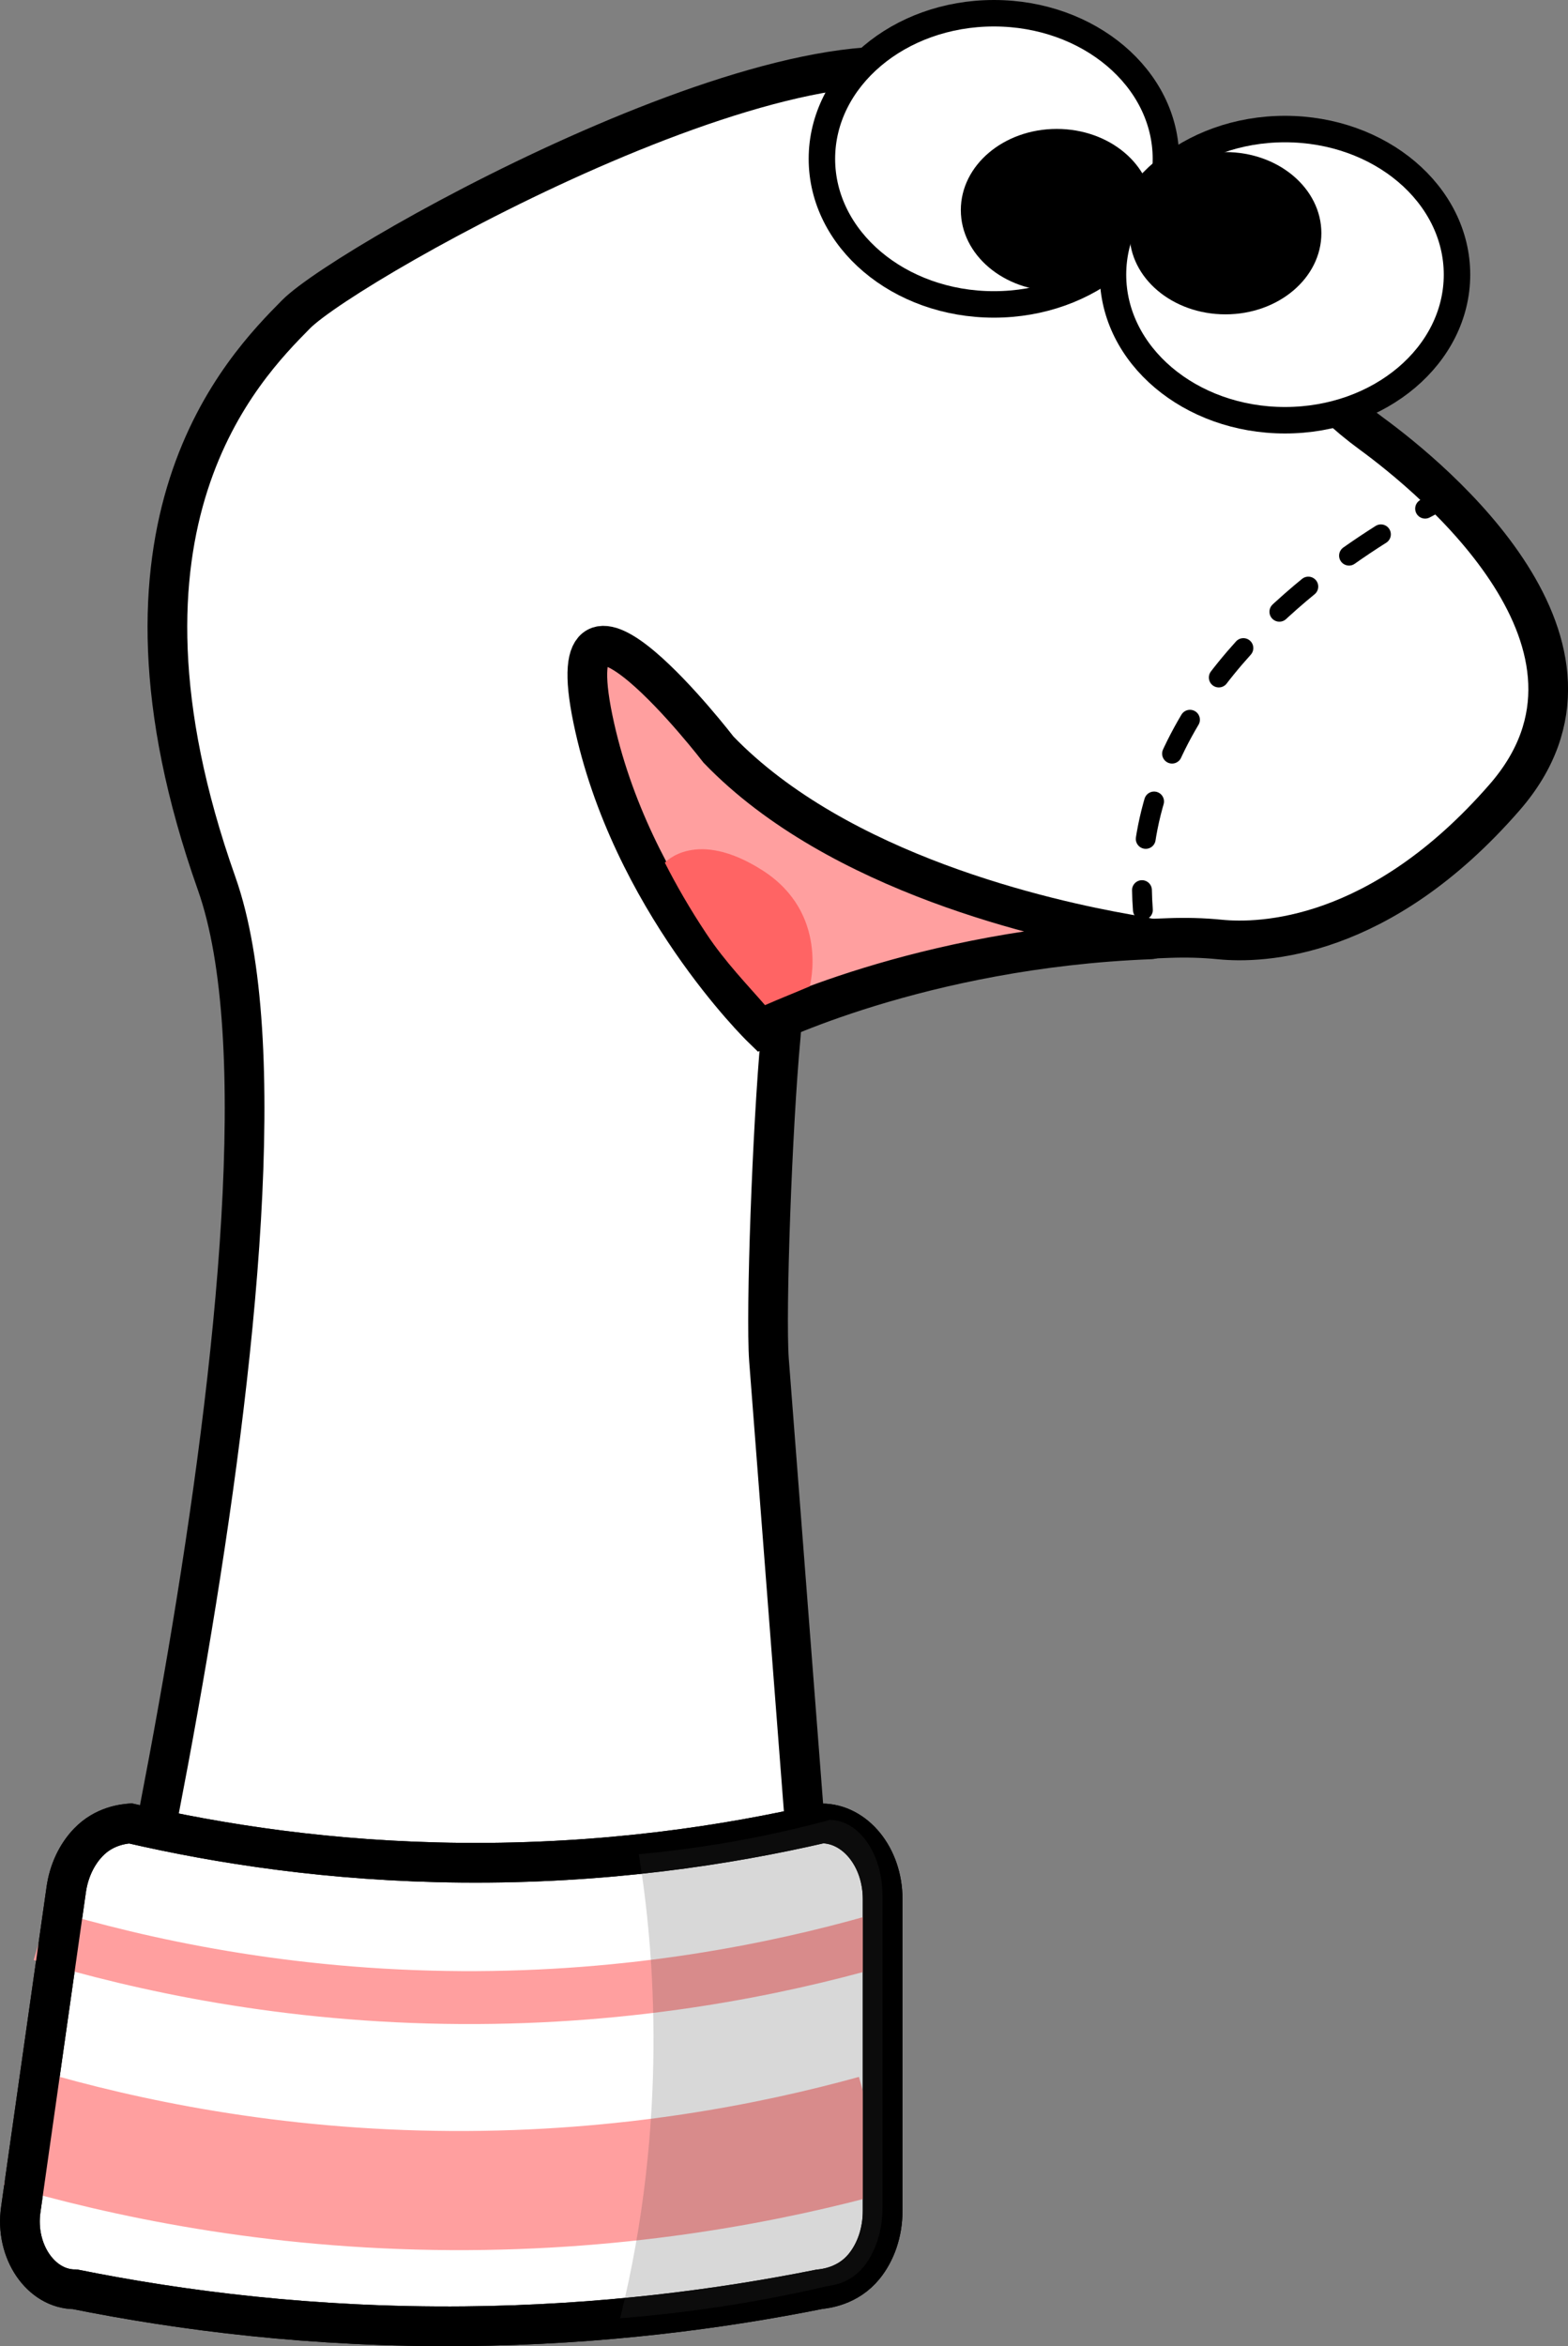 <?xml version="1.0" encoding="utf-8"?>
<!-- Generator: Adobe Illustrator 23.0.2, SVG Export Plug-In . SVG Version: 6.00 Build 0)  -->
<svg version="1.1" id="Layer_1" xmlns="http://www.w3.org/2000/svg" xmlns:xlink="http://www.w3.org/1999/xlink" x="0px" y="0px"
	 viewBox="0 0 118.51 177.26" style="enable-background:new 0 0 118.51 177.26;" xml:space="preserve">
<rect x="0" y="0" width="118.51" height="177.26" fill="#808080" stroke="none"/>
<style type="text/css">
	.st0{fill:#FFFFFF;stroke:#000000;stroke-width:3;stroke-miterlimit:10;}
	.st1{fill:#FF9F9F;stroke:#000000;stroke-width:3;stroke-miterlimit:10;}
	.st2{fill:#FF6464;}
	.st3{fill:none;stroke:#000000;stroke-width:1.5;stroke-linecap:round;stroke-miterlimit:10;}
	.st4{fill:none;stroke:#000000;stroke-width:1.5;stroke-linecap:round;stroke-miterlimit:10;stroke-dasharray:2.899,3.865;}
	.st5{fill:none;stroke:#FF9F9F;stroke-width:4;stroke-miterlimit:10;}
	.st6{fill:none;stroke:#FF9F9F;stroke-width:9;stroke-miterlimit:10;}
	.st7{fill:none;stroke:#000000;stroke-width:3;stroke-miterlimit:10;}
	.st8{opacity:0.2;fill:#3F3F3F;}
	.st9{fill:#FFFFFF;stroke:#000000;stroke-width:2;stroke-miterlimit:10;}
</style>
<path id="bodyShape" class="st0" d="M63.04,166.51l-4.92-63.76c-0.26-3.64,0.25-17.63,0.88-24.38c0.51-5.47-2.05-6.36,29.31-7.5
	c1.3-0.05,2.6-0.02,3.89,0.11c3.12,0.31,12.1,0.07,21.51-10.73c9.99-11.45-5.42-24.1-10.07-27.5c-0.93-0.68-1.81-1.41-2.67-2.22
	c-4.49-4.22-18.65-17.39-27.26-23.81C63.37-0.99,26.37,19.7,22.37,23.75s-15.62,15.82-6,42.99C24.71,90.27,5.71,165.7,5.71,165.7
	L63.04,166.51z"/>
<g id="mouth_1_">
	<path id="mouth" class="st1" d="M85.18,70.57c-6.04-1.07-21.81-4.54-30.87-13.93c0,0-12.32-16-9.5-2.33
		c2.82,13.67,12.76,23.33,12.76,23.33s11.95-6,29.39-6.67C87.42,70.96,85.63,70.65,85.18,70.57z"/>
	<path id="tongue" class="st2" d="M61.2,74.52c0,0,1.51-5.5-3.55-8.75c-5.06-3.24-7.4-0.59-7.4-0.59c0.85,1.67,1.89,3.49,3.15,5.38
		c1.39,2.1,3.14,3.9,4.42,5.38C59.03,75.41,59.99,75.04,61.2,74.52z"/>
</g>
<g id="stitching">
	<g>
		<path class="st3" d="M109.04,37.75c0,0-0.49,0.23-1.33,0.68"/>
		<path class="st4" d="M104.37,40.37c-6.37,4.02-17.1,12.57-18,24.94"/>
		<path class="st3" d="M86.31,67.25c0.01,0.49,0.03,0.99,0.07,1.5"/>
	</g>
</g>
<g id="bottomDetails">
	<path id="baseBottom" class="st0" d="M5.67,172.96c7.96,1.6,17.95,2.9,29.46,2.79c10.35-0.1,19.4-1.31,26.79-2.79
		c0.44-0.05,2.16-0.22,3.39-1.73c0.87-1.07,1.4-2.55,1.4-4.19v-23.57c0-3.16-2.07-5.71-4.62-5.71c-7.09,1.64-16.35,3.07-27.21,2.97
		c-9.87-0.09-18.36-1.43-25.03-2.97c-0.46,0.04-1.96,0.17-3.17,1.43c-0.86,0.89-1.48,2.15-1.68,3.61l-3.43,24.14
		C1.12,170.07,3.08,172.96,5.67,172.96z"/>
	<path id="bottomLine" class="st5" d="M3.12,146.17c7.53,2.26,18.44,4.68,31.76,4.75c13.03,0.07,23.77-2.13,31.24-4.25"/>
	<path id="topLine" class="st6" d="M1.56,160.75c7.71,2.26,18.9,4.68,32.54,4.75c13.35,0.07,24.35-2.13,32.02-4.25"/>
	<path id="covering_lines" class="st7" d="M5.67,172.96c7.96,1.6,17.95,2.9,29.46,2.79c10.35-0.1,19.4-1.31,26.79-2.79
		c0.44-0.05,2.16-0.22,3.39-1.73c0.87-1.07,1.4-2.55,1.4-4.19v-23.57c0-3.16-2.07-5.71-4.62-5.71c-7.09,1.64-16.35,3.07-27.21,2.97
		c-9.87-0.09-18.36-1.43-25.03-2.97c-0.46,0.04-1.96,0.17-3.17,1.43c-0.86,0.89-1.48,2.15-1.68,3.61l-3.43,24.14
		C1.12,170.07,3.08,172.96,5.67,172.96z"/>
	<path id="shadow" class="st8" d="M66.7,143.21v23.58c0,1.63-0.46,3.11-1.21,4.18c-1.05,1.52-2.54,1.69-2.92,1.74
		c-4.54,1.06-9.81,1.97-15.7,2.44c3.65-14.77,2.6-27.8,1.41-35.06c5.54-0.51,10.39-1.5,14.43-2.59
		C64.92,137.5,66.7,140.06,66.7,143.21z"/>
</g>
<g id="eyes">
	<g id="leftEye">
		<ellipse class="st9" cx="75.12" cy="12" rx="13" ry="11"/>
		<ellipse cx="79.87" cy="15.87" rx="7.25" ry="6.13"/>
	</g>
	<g id="rightEye">
		<ellipse class="st9" cx="97.12" cy="20.75" rx="13" ry="11"/>
		<ellipse cx="92.62" cy="17.62" rx="7.25" ry="6.13"/>
	</g>
</g>
</svg>
